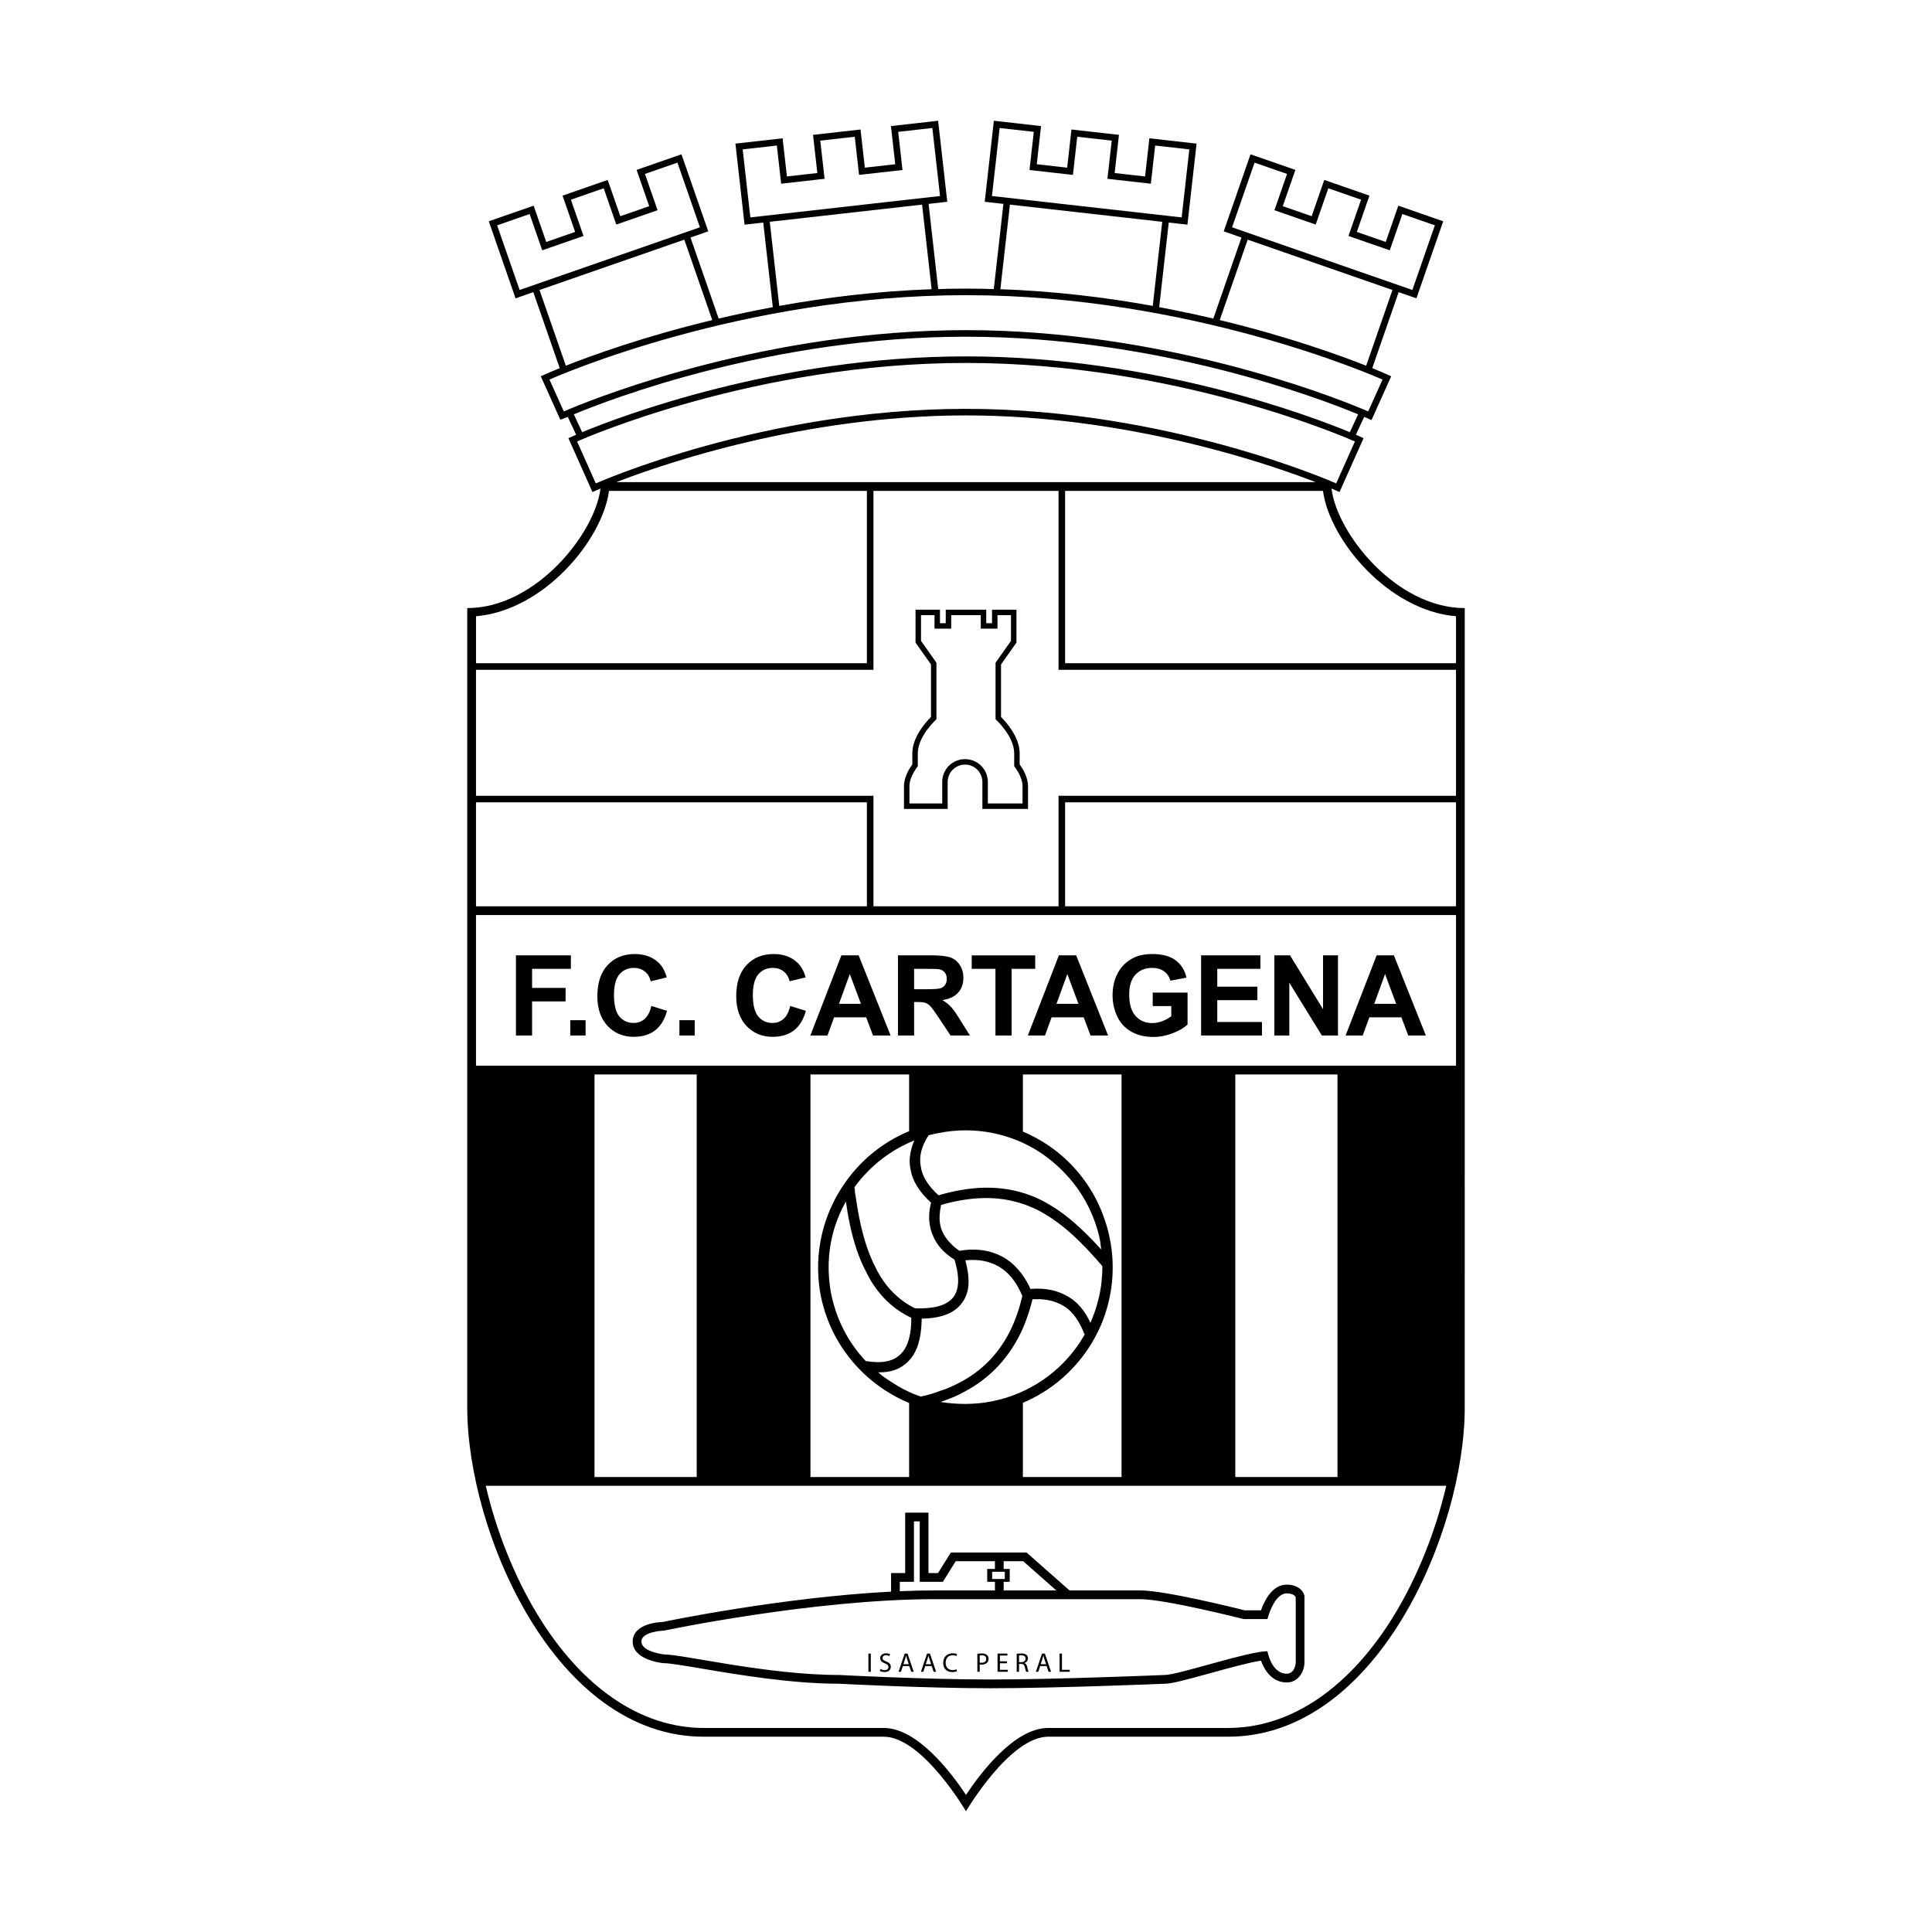 <?xml version="1.0" encoding="UTF-8"?>
<svg data-name="图层_1" xmlns="http://www.w3.org/2000/svg" version="1.1" viewBox="0 0 800 800">
  <!-- Created by @FCLOGO 2025-3-11 GMT+8 14:45:57 . https://fclogo.top/ -->
<!-- FOR PERSONAL USE ONLY NOT FOR COMMERCIAL USE -->
  <path d="M274.506,688.66l.205.026h.206c2.42,0,8.563,1.039,15.677,2.244,14.707,2.489,36.912,6.247,56.815,6.267.62.032,35.617,1.869,62.704,1.869,27.175,0,71.828-1.849,72.275-1.869h.008c2.742,0,8.944-1.67,18.821-4.392,7.264-2.005,15.938-4.391,20.93-5.168,1.528,4.268,4.805,9.03,10.655,9.03,4.511,0,7.107-3.986,7.34-7.928l.006-.109v-27.841l-.184-.556c-.628-1.881-2.88-4.072-7.162-4.072-5.975,0-9.215,6.582-10.655,10.644h-6.726c-3.861-.972-33.084-8.249-43.297-8.249h-29.254l-17.815-15.703h-31.319s-3.958,6.337-5.322,8.517h-3.953v-25.018h-9.638v25.018h-5.854v7.689c-45.005,2.343-92.204,12.072-94.571,12.568-6.08.262-12.415,2.506-12.415,8.113,0,7.128,10.432,8.684,12.523,8.919ZM415.597,646.473h8.091l13.705,12.083h-21.795v-3.563h2.502v-5.326h-2.502v-3.194ZM410.819,653.826v-2.995h5.245v2.995h-5.245ZM372.589,654.993h5.854v-25.021h2.395v25.021h9.581l5.324-8.52h16.235v3.194h-3.193v5.326h3.193v3.563h-24.752c-4.796,0-9.695.119-14.637.333v-3.896ZM274.917,675.216s61.744-13.039,112.309-13.039h84.897c10.38,0,42.848,8.248,42.848,8.248h9.845s2.662-10.644,7.986-10.644c3.193,0,3.728,1.598,3.728,1.598v27.145s-.271,4.524-3.728,4.524c-6.388,0-7.986-9.316-7.986-9.316-7.984,0-36.991,9.845-42.579,9.845,0,0-44.711,1.865-72.123,1.865s-62.542-1.865-62.542-1.865c-29.806,0-64.669-8.515-72.654-8.515,0,0-9.313-1.062-9.313-5.322,0-4.258,9.313-4.525,9.313-4.525ZM360.572,692.248h-.984v-7.534h.984v7.534ZM367.881,690.27c0-.693-.402-1.107-1.42-1.487-1.229-.447-1.989-1.095-1.989-2.146,0-1.174.972-2.045,2.437-2.045.76,0,1.33.178,1.654.369l-.269.794c-.235-.145-.738-.358-1.419-.358-1.029,0-1.42.615-1.42,1.129,0,.704.459,1.051,1.498,1.453,1.274.503,1.911,1.107,1.911,2.213,0,1.162-.849,2.179-2.626,2.179-.726,0-1.52-.224-1.923-.492l.257-.816c.436.28,1.062.492,1.732.492.995,0,1.576-.514,1.576-1.286ZM373.851,689.878h2.671l.805,2.369h1.04l-2.571-7.534h-1.173l-2.56,7.534h1.006l.783-2.369ZM374.789,686.938c.145-.458.268-.928.369-1.364h.034c.112.436.224.883.38,1.375l.748,2.168h-2.269l.738-2.18ZM383.117,689.878h2.671l.805,2.369h1.04l-2.571-7.534h-1.173l-2.56,7.534h1.006l.783-2.369ZM384.055,686.938c.145-.458.268-.928.369-1.364h.034c.112.436.224.883.38,1.375l.749,2.168h-2.269l.738-2.18ZM405.675,689.23c.223.056.492.067.782.067.95,0,1.789-.279,2.303-.827.391-.391.592-.928.592-1.61,0-.67-.257-1.218-.67-1.576-.447-.402-1.151-.626-2.113-.626-.783,0-1.397.067-1.867.156v7.433h.973v-3.018ZM405.675,685.508c.168-.034.492-.078.916-.078,1.073,0,1.778.481,1.778,1.487,0,1.017-.705,1.599-1.889,1.599-.313,0-.593-.023-.805-.078v-2.928ZM390.55,688.548c0-2.37,1.598-3.957,3.934-3.957.928,0,1.532.201,1.789.335l-.246.794c-.357-.179-.883-.313-1.509-.313-1.766,0-2.939,1.129-2.939,3.108,0,1.855,1.062,3.029,2.884,3.029.604,0,1.207-.123,1.598-.312l.19.782c-.347.179-1.073.358-1.99.358-2.124,0-3.711-1.341-3.711-3.822ZM417.311,692.248h-4.247v-7.534h4.08v.816h-3.096v2.381h2.917v.805h-2.917v2.716h3.264v.816ZM421.969,688.984h.916c.883.034,1.297.425,1.52,1.464.201.939.369,1.587.492,1.8h1.006c-.146-.29-.324-1.017-.57-2.068-.19-.782-.537-1.319-1.107-1.52v-.034c.783-.268,1.419-.927,1.419-1.911,0-.593-.223-1.107-.592-1.431-.47-.425-1.151-.626-2.191-.626-.66,0-1.375.067-1.867.168v7.422h.973v-3.264ZM421.969,685.508c.168-.045.492-.09.961-.09,1.028,0,1.732.425,1.732,1.397,0,.861-.66,1.431-1.699,1.431h-.994v-2.738ZM430.709,689.878h2.671l.805,2.369h1.04l-2.571-7.534h-1.173l-2.56,7.534h1.006l.783-2.369ZM431.648,686.938c.145-.458.269-.928.369-1.364h.034c.112.436.224.883.38,1.375l.749,2.168h-2.269l.738-2.18ZM442.95,692.248h-4.203v-7.534h.984v6.718h3.219v.816ZM551.348,202.287c.509.218.797.344.838.362l2.479,1.104,9.96-22.32-2.479-1.107c-.123-.052-.366-.161-.706-.309l3.449-7.406.103.043,2.913,1.302,8.161-18.149-2.489-1.108c-.441-.199-2.281-1.009-5.357-2.258l10.94-31.469,7.352,2.557,11.091-31.901-18.583-6.462s-3.994,11.494-5.219,15.021c-3.052-1.059-8.911-3.097-11.964-4.159,1.227-3.527,5.221-15.019,5.221-15.019l-18.704-6.502s-3.995,11.491-5.221,15.021c-3.053-1.062-8.912-3.098-11.962-4.159,1.225-3.529,5.221-15.019,5.221-15.019l-18.581-6.46-.89,2.565-10.199,29.338,7.352,2.555-11.661,33.551c-5.213-1.225-10.667-2.405-16.296-3.531-.162-.033-.321-.064-.484-.097-1.752-.348-3.524-.689-5.315-1.025-.108-.019-.211-.039-.317-.06.002-.029,3.951-35.035,3.951-35.035.605.068,7.735.871,7.735.871l3.786-33.554-19.538-2.205s-1.365,12.092-1.783,15.8c-3.211-.362-9.384-1.058-12.595-1.419.42-3.708,1.783-15.801,1.783-15.801l-19.67-2.22s-1.365,12.095-1.783,15.802c-3.208-.361-9.384-1.06-12.594-1.421.42-3.71,1.783-15.801,1.783-15.801l-19.536-2.205-3.788,33.553s7.13.805,7.737.873c0,0-3.975,35.236-3.98,35.272-1.128-.033-2.264-.055-3.397-.08l-.29-.029c-.564-.012-1.136-.01-1.702-.02-1.147-.019-2.304-.025-3.461-.035-.888-.008-1.769-.029-2.66-.029-.892,0-1.774.022-2.662.029-1.155.009-2.314.015-3.461.035-.566.01-1.137.008-1.701.02l-.29.029c-1.132.025-2.267.046-3.395.08-.006-.037-3.98-35.272-3.98-35.272.606-.068,7.735-.873,7.735-.873l-3.786-33.553-19.537,2.205s1.364,12.091,1.782,15.801c-3.208.361-9.384,1.06-12.593,1.421-.419-3.708-1.782-15.802-1.782-15.802l-19.672,2.22s1.364,12.093,1.784,15.801c-3.209.361-9.386,1.058-12.592,1.419-.419-3.708-1.785-15.8-1.785-15.8l-19.538,2.205,3.785,33.554s7.131-.803,7.735-.871c0,0,3.95,35.004,3.954,35.033-.161.031-.317.062-.476.093-1.679.315-3.342.635-4.988.961-.319.064-.633.126-.949.191-1.663.333-3.313.669-4.942,1.011-.216.047-.429.094-.646.14-3.552.755-7.04,1.527-10.414,2.32l-11.662-33.551,7.354-2.555-11.091-31.903-2.565.893-16.015,5.567s3.995,11.489,5.221,15.019c-3.052,1.062-8.911,3.098-11.964,4.159-1.224-3.529-5.219-15.021-5.219-15.021l-18.705,6.502s3.995,11.492,5.22,15.019c-3.051,1.062-8.911,3.099-11.963,4.159-1.225-3.527-5.221-15.021-5.221-15.021l-18.579,6.462,11.09,31.901,7.353-2.557,10.939,31.469c-3.076,1.248-4.915,2.059-5.358,2.258l-2.487,1.108,8.099,18.013,2.921-1.147.155-.062,3.447,7.406c-.338.148-.581.257-.702.309l-2.48,1.107,9.959,22.32,2.481-1.104c.04-.018.328-.144.838-.362-2.236,18.572-26.761,49.512-55.172,49.512v331.071c0,51.096,36.193,136.26,97.939,136.26h74.515c15.97,0,34.066,30.871,34.066,30.871,0,0,18.095-30.871,34.065-30.871h74.515c61.748,0,97.94-85.164,97.94-136.26V251.798c-28.41,0-52.938-30.942-55.172-49.512ZM510.176,94.119l9.306-26.771,13.451,4.675-5.221,15.019,17.093,5.942,5.219-15.019,13.574,4.719-5.221,15.019,17.094,5.943,5.223-15.021,13.449,4.676-9.306,26.771-74.662-25.953ZM516.64,99.236l59.955,20.84-10.899,31.354c-10.912-4.311-32.396-12.096-60.628-18.898l11.572-33.297ZM410.751,81.164l3.179-28.164,14.148,1.595-1.783,15.801,17.982,2.03,1.783-15.803,14.282,1.612-1.783,15.801,17.982,2.03,1.783-15.801,14.15,1.596-3.177,28.164-78.546-8.861ZM418.185,84.73l63.072,7.115-3.928,34.823c-19.351-3.508-40.656-6.127-63.097-6.911l3.953-35.027ZM310.705,90.025l-3.179-28.164,14.148-1.596,1.785,15.801,17.982-2.03-1.783-15.801,14.281-1.612,1.781,15.803,17.983-2.03-1.781-15.801,14.148-1.595,3.177,28.164-78.542,8.861ZM318.742,91.845l63.073-7.115,3.952,35.027c-22.442.784-43.745,3.403-63.095,6.911l-3.929-34.823ZM215.162,120.072l-9.306-26.771,13.449-4.676,5.221,15.021,17.092-5.943-5.22-15.019,13.574-4.719,5.221,15.019,17.093-5.942-5.221-15.019,13.45-4.675,9.307,26.771-74.66,25.953ZM223.405,120.076l59.954-20.84,11.573,33.297c-28.231,6.801-49.716,14.587-60.628,18.898l-10.899-31.354ZM233.963,170.145l-.511.202-5.921-13.17c3.199-1.427,79.435-34.955,172.47-34.955s169.269,33.528,172.469,34.955l-5.931,13.193-.501-.225-2.614-1.087c-12.983-5.402-81.873-32.352-163.423-32.352s-150.441,26.95-163.424,32.352l-2.614,1.087ZM237.62,171.567c15.102-6.287,82.124-32.144,162.38-32.144s147.278,25.857,162.379,32.144l-3.442,7.391c-15.126-6.279-80.533-31.386-158.937-31.386s-143.812,25.108-158.941,31.386l-3.44-7.391ZM246.707,200.168l-7.745-17.36c2.977-1.329,73.893-32.521,161.038-32.521s158.062,31.192,161.039,32.521l-7.749,17.36s-69.193-30.872-153.29-30.872-153.293,30.872-153.293,30.872ZM544.77,199.635H255.228c.546-.211,1.13-.434,1.732-.663.147-.056.293-.111.443-.168.597-.226,1.216-.458,1.865-.699.148-.055.303-.112.454-.168.563-.208,1.145-.421,1.744-.639.173-.063.34-.124.515-.187.698-.252,1.422-.511,2.167-.776.219-.078.441-.156.663-.234.714-.252,1.443-.507,2.197-.768.167-.058.334-.116.503-.174.753-.259,1.529-.523,2.319-.79.261-.088.521-.176.787-.265.859-.288,1.736-.579,2.637-.875.237-.078.481-.157.722-.235.78-.254,1.575-.511,2.386-.769.247-.079.49-.157.74-.236.964-.306,1.952-.615,2.957-.925.291-.09.585-.18.88-.271 1-.307,2.013-.615,3.051-.926.134-.04.268-.08.403-.12,1.045-.311,2.114-.624,3.196-.938.305-.088.61-.177.918-.265,1.133-.326,2.282-.652,3.454-.979.239-.067.482-.133.723-.2,1.063-.294,2.141-.589,3.234-.883.247-.066.489-.133.738-.199,1.237-.33,2.495-.66,3.769-.989.296-.076.594-.152.892-.229,1.33-.34,2.673-.679,4.041-1.016.006-.001.011-.003.017-.004,1.371-.337,2.768-.671,4.176-1.003.287-.068.572-.135.86-.202,1.403-.328,2.821-.652,4.259-.973.198-.044.398-.087.596-.132,1.378-.306,2.771-.608,4.18-.906.176-.037.35-.075.527-.112,1.51-.318,3.039-.63,4.583-.937.25-.05.501-.099.751-.148,1.577-.311,3.166-.619,4.777-.918.003,0,.007-.001.012-.001.025-.005.052-.009.077-.014,1.557-.289,3.134-.57,4.722-.846.435-.076.873-.149,1.31-.224,1.272-.217,2.554-.43,3.844-.638.408-.066.813-.132,1.223-.197,1.664-.263,3.337-.521,5.028-.767.046-.006.091-.011.137-.019,2.002-.291,4.027-.566,6.066-.831,3.632-.472,7.319-.903,11.06-1.282.009-.001.019-.002.028-.003,1.058-.107,2.13-.2,3.196-.299,4.83-.449,9.732-.822,14.712-1.086,1.988-.106,3.986-.195,5.994-.267.043-.002.088-.004.131-.006,1.978-.07,3.967-.125,5.967-.162.017-.001.034-.001.052-.001.069-.001.138-.003.207-.004.047-.001.093-.001.14-.003,1.997-.035,4-.054,6.012-.054s4.016.019,6.01.054c.047.001.093.002.139.003.07.001.14.003.21.004.017 0.0.035.001.052.001,1.997.037,3.988.092,5.964.162.046.002.089.004.136.006,2.005.072,4.0.162,5.985.267,4.625.245,9.184.584,13.682.989,1.412.127,2.825.253,4.223.394.035.004.072.008.107.012,1.919.195,3.823.402,5.715.622.051.006.103.012.154.018,1.117.131,2.219.274,3.326.413,1.748.219,3.483.448,5.204.686.88.122,1.769.238,2.642.365.055.01.113.015.168.023,1.672.244,3.327.499,4.971.759.447.071.89.143,1.335.215,1.259.203,2.51.411,3.752.623.443.076.887.15,1.327.227,1.607.28,3.205.564,4.781.857.001 0.0.002 0.0.004.001.095.018.187.036.282.054,1.445.269,2.872.545,4.29.824.394.077.788.155,1.18.233,1.436.287,2.86.577,4.266.873.314.066.624.133.937.2,1.231.261,2.45.525,3.657.792.315.07.633.139.946.209,1.367.305,2.716.614,4.051.926.363.085.723.17,1.083.255,1.294.305,2.577.612,3.839.922.132.032.264.065.396.097,1.29.318,2.558.638,3.814.959.335.086.669.171,1.001.256,1.253.323,2.49.647,3.708.972.26.07.515.139.773.209,1.08.29,2.144.581,3.194.872.248.069.499.137.746.206,1.176.328,2.33.655,3.467.982.291.084.578.167.866.25,1.117.324,2.221.647,3.3.968.073.022.146.043.219.065,1.099.328,2.171.654,3.228.979.255.078.509.156.761.234,1.039.321,2.059.64,3.054.956.197.063.388.124.584.187.893.285,1.769.567,2.626.847.175.057.354.115.528.172.948.311,1.87.617,2.771.919.21.07.416.14.623.21.894.302,1.773.6,2.619.892.025.009.05.017.075.026.861.297,1.688.587,2.497.873.174.061.347.122.519.183.781.277,1.539.548,2.269.812.134.049.262.095.394.143.653.237,1.285.469,1.895.695.118.044.24.088.357.132.666.247,1.302.486,1.914.717.136.051.268.101.401.152.61.231,1.201.457,1.754.671ZM197.102,255.174c28.154-2.376,52.378-31.636,55.075-51.917h106.786v71.373h-161.86v-19.456ZM197.102,332.226h161.86v43.058h-161.86v-43.058ZM577.608,668.285c-18.449,30.452-42.961,47.225-69.028,47.225h-74.515c-13.911,0-27.887,18.41-34.065,27.709-6.178-9.3-20.155-27.709-34.066-27.709h-74.515c-26.066,0-50.58-16.774-69.027-47.225-9.539-15.75-16.976-34.642-21.248-53.054h397.713c-4.274,18.412-11.712,37.305-21.249,53.054ZM246.174,611.61v-166.703h42.316v166.703h-42.316ZM411.083,580.196c-7.36,1.489-14.531,1.431-21.455.358.42-.324.898-.434,1.165-.49,2.958-1.104,5.705-2.154,8.394-3.682,10.644-5.622,19.128-14.292,24.58-26.853,1.283-3.099,2.458-6.409,3.364-9.979.148-.537.303-1.015.399-1.546,3.877-.218,7.126.214,10.113,1.392.962.359,1.927.878,2.839,1.396,2.897,1.762,5.215,4.596,7.13,8.398.49 1.0.984,2.112,1.427,3.273l.212-.057c-.728,1.124-1.454,2.518-2.232,3.648-7.959,12.009-20.732,21.055-35.935,24.142ZM445.56,539.288c-.917-.84-1.831-1.517-2.847-2.143-4.556-2.8-9.722-3.949-16.038-3.434-.383-.849-.77-1.689-1.203-2.425-2.619-4.848-6.071-8.468-10.141-10.798-5.026-2.695-10.939-3.776-18.093-2.558-3.488-2.503-5.703-5.021-7.128-8.185-.383-.898-.665-1.851-.836-2.856-.408-2.388-.234-5.044.416-7.972,15.182-4.307,26.989-3.467,37.298.902,3.794,1.592,7.387,3.77,10.924,6.376,6.284,4.639,12.27,10.768,18.534,18.064.032,2.226-.097,4.408-.335,6.588-.28,2.768-.822,5.59-1.581,8.308-.752,2.93-1.779,5.816-3.012,8.595-1.587-3.477-3.597-6.324-5.96-8.462ZM444.61,506.101c-5.056-4.338-10.257-7.823-15.978-10.343-11.114-4.676-23.874-5.555-40.007-.811-4.25-3.873-6.802-7.818-7.338-11.902-.858-4.023.25-8.447,3.268-13.005,1.215-.282,2.643-.568,4.018-.855,15.258-3.084,30.549.258,42.505,8.269,10.034,6.811,18.085,16.575,22.291,28.523.882,2.431,1.612,4.966,2.127,7.617.228,1.169.247,2.385.531,3.818-3.83-4.192-7.598-8.021-11.418-11.312ZM378.582,472.248c-1.644,4.009-2.386,7.898-1.587,11.711.763,5.036,3.695,9.615,8.544,14.059-.807,3.2-1.032,6.125-.568,8.934.232,1.589.626,3.068,1.286,4.548,1.543,3.911,4.459,7.269,8.96,10.071,1.223,3.968,1.698,7.359,1.472,10.122-.183,2.077-.795,3.837-1.787,5.233-.935,1.339-2.3,2.37-3.99,3.136-2.799,1.26-6.56,1.797-11.341,1.699l-.798-.096c-.857-.41-1.712-.878-2.569-1.392-3.484-2.133-6.552-4.902-9.148-8.159-1.731-2.203-3.25-4.679-4.564-7.369-2.624-5.114-4.565-10.934-6.035-17.389-.851-3.759-1.548-7.733-2.138-11.921-.116-.478-.398-1.902-.364-3.127-.054-.218-.114-.476-.114-.476l-.055-.214c6.2-8.482,14.707-15.348,24.797-19.371ZM358.697,526.764c.925,1.9,1.961,3.745,3.104,5.425,2.06,3.057,4.49,5.833,7.285,8.18,2.422,2.098,5.21,3.864,8.257,5.307.023,1.593-.059,3.13-.202,4.513-.514,4.791-1.902,8.316-4.154,10.468-3.089,3.129-7.858,4.047-14.51,2.919-3.614-3.828-6.705-8.192-9.162-12.991-1.587-3.111-2.907-6.438-3.912-9.874-.445-1.534-.842-3.065-1.182-4.657-.23-1.219-.459-2.438-.583-3.605-1.186-8.641-.35-17.152,2.196-24.941,1.173-3.471,2.664-6.839,4.424-9.999.476,3.395,1.053,6.73,1.736,9.907,1.533,7.101,3.645,13.599,6.705,19.347ZM376.057,563.751c3.094-3.068,4.834-7.557,5.383-13.62.143-1.276.176-2.658.21-4.095,7.806-.163,13.197-2.1,16.326-6.075.158-.161.261-.322.414-.532,1.619-2.149,2.485-4.714,2.654-7.798.117-2.815-.297-6.049-1.306-9.753,5.357-.554,9.724.288,13.63,2.462,2.785,1.556,5.209,3.912,7.22,7.014.978,1.526,1.902,3.271,2.73,5.277-.255,1.012-.504,2.025-.752,2.981-.965,3.578-2.19,6.938-3.576,9.989-4.949,10.691-12.437,18.181-21.825,22.985-2.479,1.26-4.954,2.516-7.76,3.298-2.484.994-5.286,1.832-8.145,2.402-4.538-1.531-8.659-3.702-12.68-6.351-1.717-1.143-3.43-2.24-4.94-3.702,5.21.186,9.328-1.357,12.417-4.481ZM423.551,580.863c11.232-4.723,20.585-12.647,27.164-22.587,1.923-2.891,3.582-5.995,5.021-9.197,1.384-3.208,2.512-6.574,3.309-9.986.652-2.715,1.144-5.54,1.418-8.303.562-5.907.313-11.952-.939-18.046-.459-2.335-1.073-4.608-1.798-6.827-4.334-13.537-13.045-24.621-24.091-31.951-3.193-2.108-6.569-3.917-10.082-5.406v-23.652h40.853v166.703h-40.853v-30.747ZM376.448,468.396c-11.359,4.706-20.848,12.678-27.449,22.707-3.328,4.988-5.958,10.547-7.731,16.469-2.333,7.84-3.113,16.351-2.037,24.936.179,1.433.414,2.919.702,4.404.282,1.322.565,2.596.958,3.86.896,3.442,2.163,6.72,3.641,9.882,4.874,10.233,12.486,18.787,21.546,24.766,3.273,2.172,6.747,4.024,10.37,5.538v30.652h-40.852v-166.703h40.852v23.489ZM511.51,611.61v-166.703h42.313v166.703h-42.313ZM602.899,441.285H197.102v-62.38h405.797v62.38ZM602.899,375.284h-161.861v-43.058h161.861v43.058ZM602.899,329.51h-164.578v45.774h-76.643v-45.774h-164.576v-52.164h164.576v-74.089h76.643v74.089h164.578v52.164ZM602.899,274.63h-161.861v-71.373h106.785c2.699,20.281,26.921,49.541,55.076,51.917v19.456ZM220.326,428.778h-6.686v-33.184h22.754v5.588h-16.068v7.885h13.871v5.586h-13.871v14.125ZM236.138,422.439h6.337v6.339h-6.337v-6.339ZM251.597,424.815c-2.831-3.008-4.245-7.119-4.245-12.336,0-5.518,1.421-9.804,4.266-12.856,2.845-3.053,6.585-4.577,11.221-4.577,4.049,0,7.337,1.194,9.867,3.587,1.506,1.414,2.635,3.444,3.388,6.092l-6.636,1.597c-.392-1.712-1.208-3.063-2.448-4.052-1.24-.99-2.747-1.485-4.521-1.485-2.45,0-4.439.878-5.965,2.64-1.524,1.762-2.287,4.615-2.287,8.558,0,4.184.752,7.165,2.257,8.942,1.506,1.775,3.463,2.662,5.872,2.662,1.776,0,3.305-.562,4.583-1.695,1.28-1.13,2.198-2.909,2.756-5.34l6.488,1.995c-.995,3.648-2.647,6.355-4.958,8.126-2.311,1.767-5.244,2.654-8.797,2.654-4.397,0-8.012-1.503-10.842-4.511ZM287.67,428.778h-6.336v-6.339h6.336v6.339ZM309.103,424.815c-2.832-3.008-4.246-7.119-4.246-12.336,0-5.518,1.423-9.804,4.266-12.856,2.845-3.053,6.585-4.577,11.221-4.577,4.049,0,7.338,1.194,9.867,3.587,1.505,1.414,2.634,3.444,3.388,6.092l-6.637,1.597c-.392-1.712-1.208-3.063-2.448-4.052-1.238-.99-2.746-1.485-4.519-1.485-2.452,0-4.44.878-5.964,2.64-1.526,1.762-2.289,4.615-2.289,8.558,0,4.184.752,7.165,2.258,8.942,1.505,1.775,3.463,2.662,5.872,2.662,1.776,0,3.305-.562,4.584-1.695,1.28-1.13,2.199-2.909,2.755-5.34l6.487,1.995c-.994,3.648-2.647,6.355-4.96,8.126-2.311,1.767-5.242,2.654-8.795,2.654-4.398,0-8.011-1.503-10.841-4.511ZM345.382,421.243h13.274l2.846,7.535h7.279l-13.229-33.184h-7.154l-12.851,33.184h7.098l2.737-7.535ZM351.888,403.327l4.604,12.326h-9.081l4.477-12.326ZM378.511,414.904h1.36c1.542,0,2.665.125,3.376.374.709.251,1.381.713,2.016,1.385.633.674,1.812,2.304,3.534,4.888l4.816,7.228h8.005l-4.05-6.481c-1.593-2.584-2.858-4.381-3.798-5.398-.943-1.009-2.133-1.938-3.576-2.786,2.903-.422,5.083-1.443,6.538-3.063,1.46-1.621,2.191-3.675,2.191-6.162,0-1.958-.484-3.703-1.446-5.225-.965-1.523-2.25-2.581-3.854-3.178-1.606-.595-4.179-.892-7.719-.892h-14.078v33.184h6.686v-13.874ZM378.511,401.182h5.225c2.712,0,4.343.037,4.883.113,1.087.183,1.927.617,2.522,1.303.596.688.895,1.592.895,2.711,0,.998-.228,1.829-.681,2.492-.451.665-1.077,1.134-1.874,1.406-.801.272-2.805.409-6.016.409h-4.954v-8.433ZM412.196,401.182h-9.827v-5.588h26.295v5.588h-9.779v27.596h-6.689v-27.596ZM432.71,428.778l2.736-7.535h13.278l2.845,7.535h7.278l-13.23-33.184h-7.156l-12.848,33.184h7.097ZM441.953,403.327l4.605,12.326h-9.081l4.476-12.326ZM462.643,420.94c-1.299-2.711-1.948-5.658-1.948-8.841,0-3.462.723-6.534,2.172-9.219,1.447-2.685,3.566-4.747,6.358-6.181,2.124-1.103,4.774-1.653,7.941-1.653,4.118,0,7.334.865,9.648,2.598,2.316,1.733,3.804,4.125,4.468,7.179l-6.636,1.248c-.469-1.634-1.348-2.925-2.639-3.868-1.293-.947-2.905-1.419-4.84-1.419-2.93,0-5.264.925-6.992,2.782-1.73,1.855-2.594,4.609-2.594,8.26,0,3.936.877,6.891,2.633,8.857,1.756,1.97,4.056,2.954,6.901,2.954,1.41,0,2.819-.272,4.237-.827,1.414-.55,2.627-1.217,3.646-2.002v-4.208h-7.684v-5.588h14.42v13.216c-1.404,1.359-3.44,2.559-6.104,3.595-2.664,1.035-5.363,1.552-8.093,1.552-3.469,0-6.496-.727-9.079-2.188-2.578-1.456-4.518-3.537-5.815-6.247ZM522.555,428.778h-25.202v-33.184h24.552v5.588h-17.863v7.383h16.617v5.59h-16.617v9.034h18.513v5.589ZM533.875,428.778h-6.189v-33.184h6.485l13.675,22.295v-22.295h6.189v33.184h-6.691l-13.469-21.866v21.866ZM567.014,421.243h13.277l2.845,7.535h7.278l-13.23-33.184h-7.153l-12.849,33.184h7.096l2.738-7.535ZM573.52,403.327l4.603,12.326h-9.08l4.478-12.326ZM422.221,311.944c0-6.8-5.672-13.03-7.718-15.06v-21.746c.726-1.027,6.388-9.05,6.388-9.05v-13.625h-10.115v5.589h-2.394v-5.589h-16.767v5.589h-2.392v-5.589h-10.117v13.625s5.664,8.023,6.389,9.05v21.746c-2.045,2.03-7.719,8.26-7.719,15.06v4.568c-1.084,1.493-3.459,5.182-3.459,9.006v9.448h18.099v-11.178c0-3.961,3.222-7.185,7.185-7.185,3.961,0,7.185,3.224,7.185,7.185v11.178h18.896v-9.448c0-3.825-2.376-7.513-3.462-9.006v-4.568ZM423.419,325.518v7.185h-14.371v-8.915c0-5.219-4.229-9.448-9.446-9.448s-9.448,4.229-9.448,9.448v8.915h-13.572v-7.185c0-3.992,3.459-8.25,3.459-8.25v-5.324c0-7.185,7.718-14.105,7.718-14.105v-23.419l-6.387-9.049v-10.644h5.59v5.588h6.918v-5.588h12.241v5.588h6.92v-5.588h5.588v10.644l-6.388,9.049v23.419s7.719,6.92,7.719,14.105v5.324s3.459,4.258,3.459,8.25Z"/>
</svg>